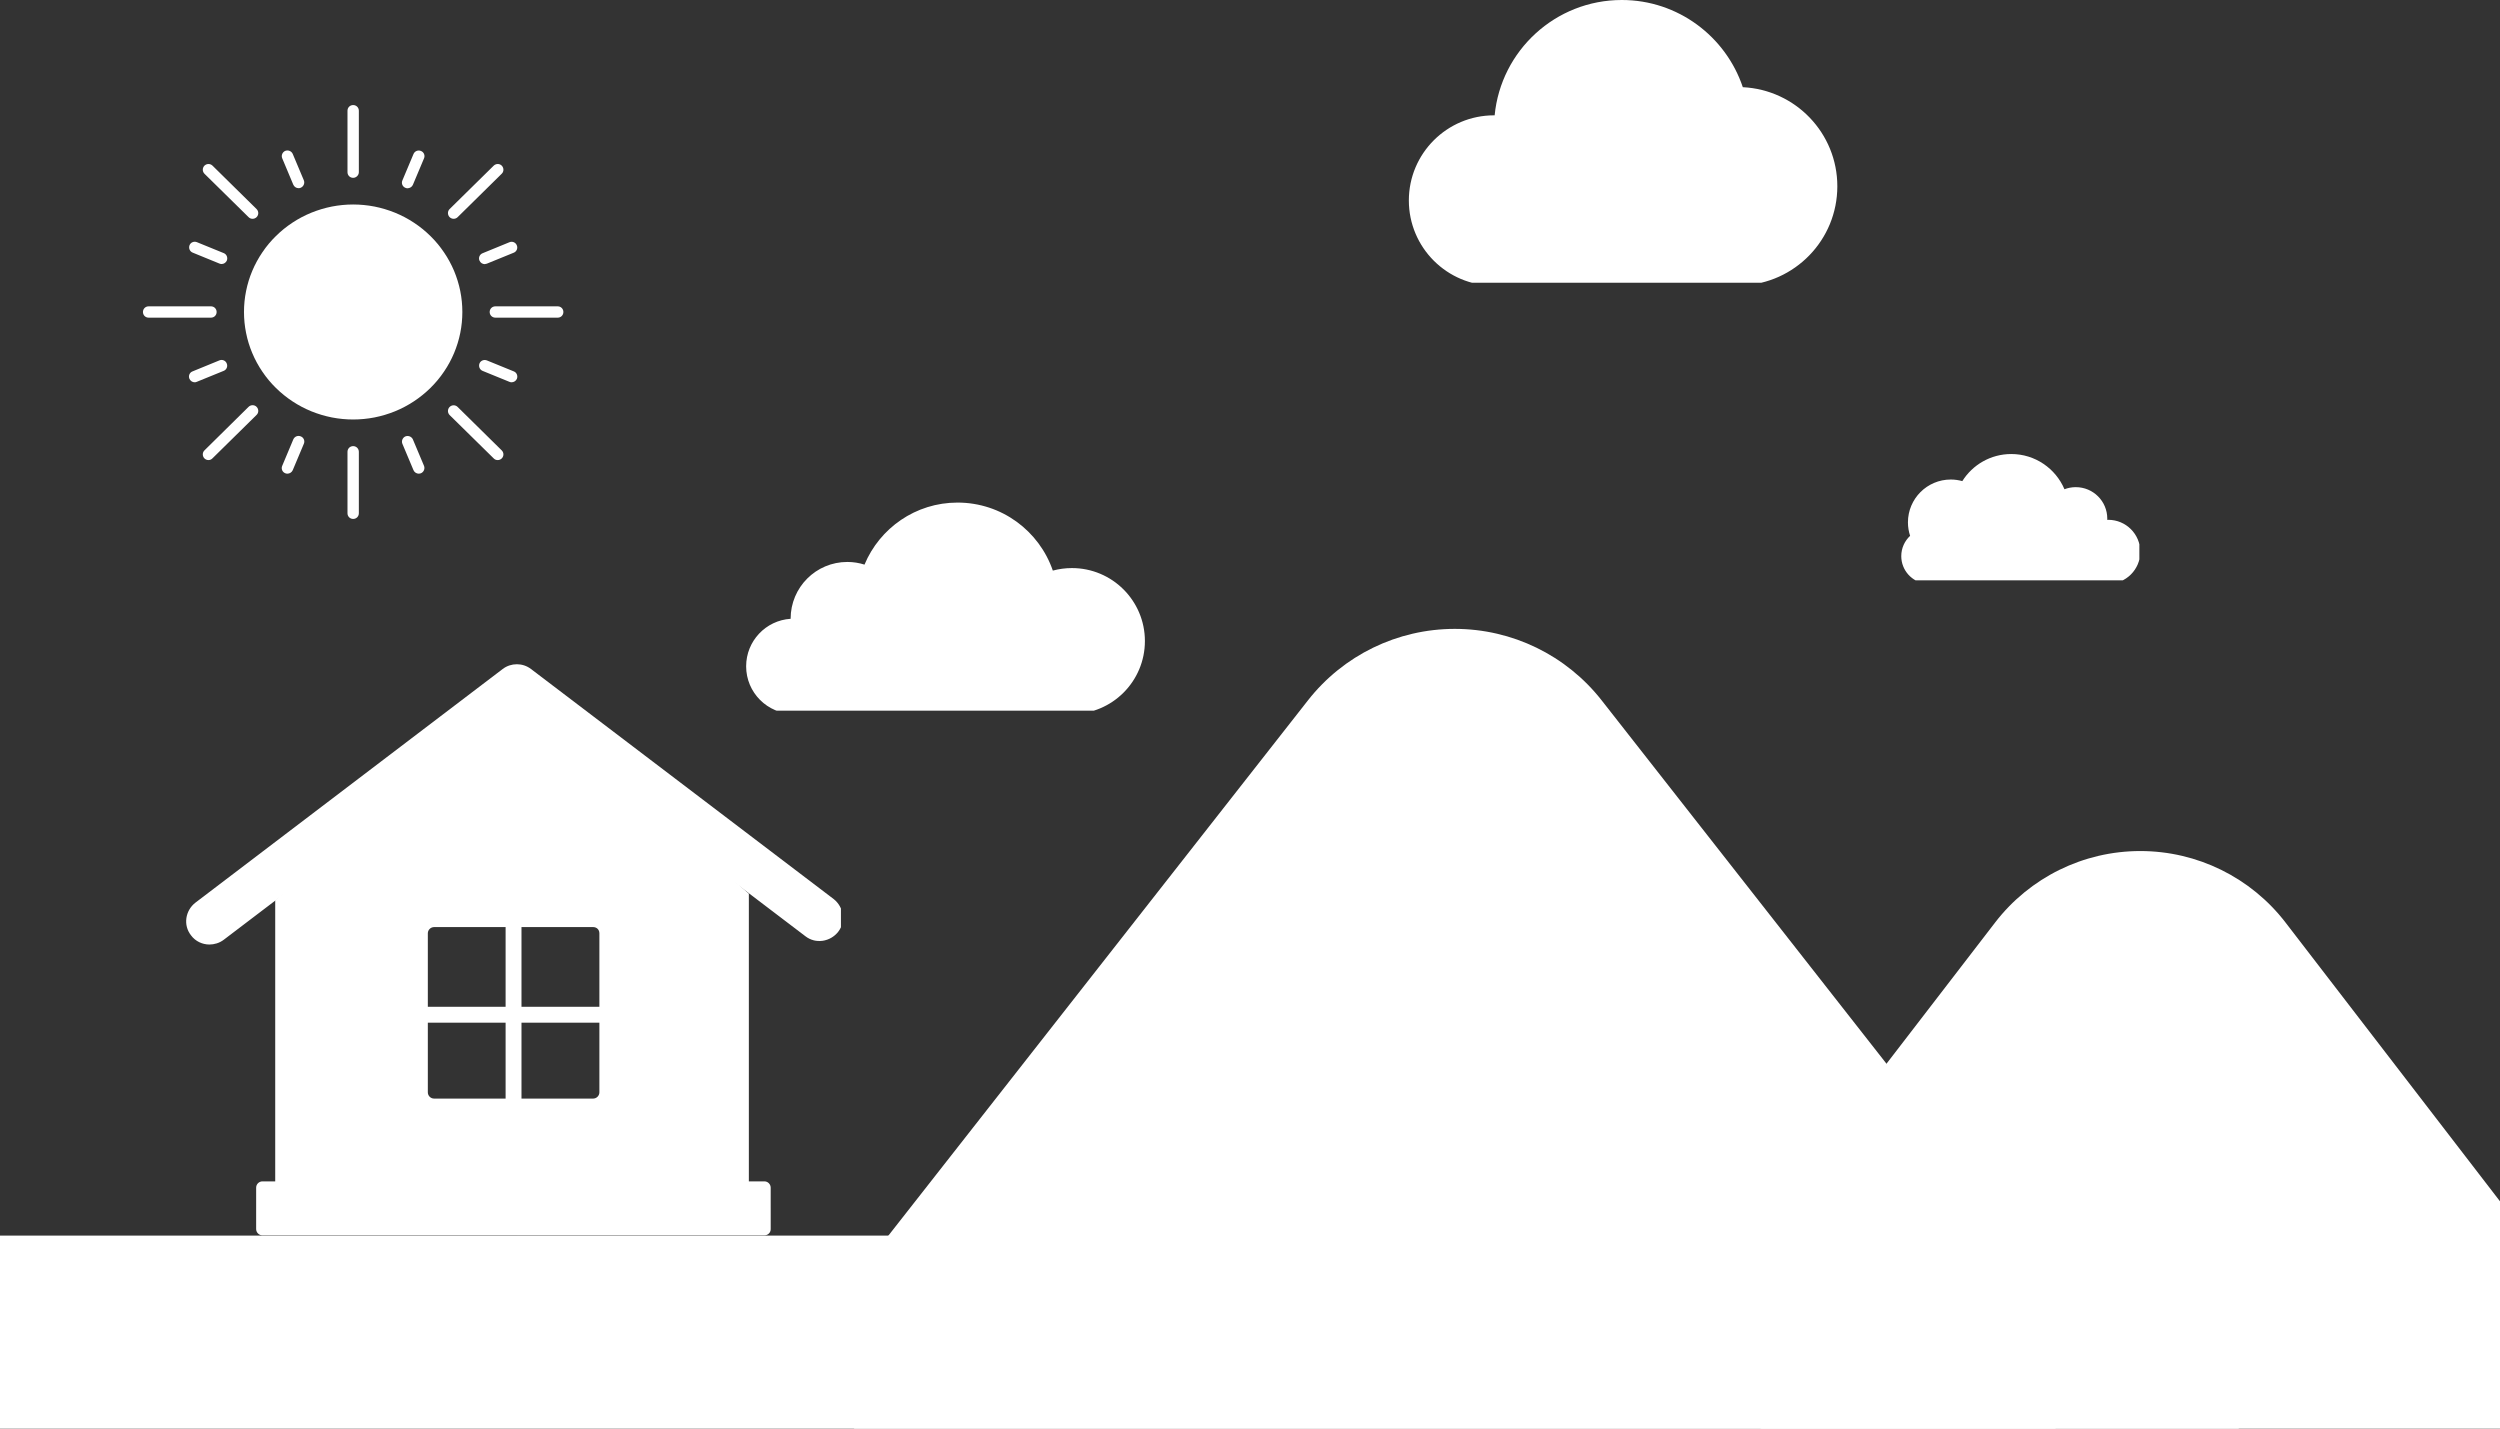 <svg xmlns="http://www.w3.org/2000/svg" xmlns:xlink="http://www.w3.org/1999/xlink" width="336" zoomAndPan="magnify" viewBox="0 0 252 144" height="192" preserveAspectRatio="xMidYMid meet" version="1.0"><rect x="0" y="0" width="252" height="144" fill="#333333" stroke="none"/><defs><filter x="0%" y="0%" width="100%" height="100%" id="d005d46448"><feColorMatrix values="0 0 0 0 1 0 0 0 0 1 0 0 0 0 1 0 0 0 1 0" color-interpolation-filters="sRGB"/></filter><clipPath id="e9954748cc"><path d="M 172.383 85.543 L 252 85.543 L 252 144 L 172.383 144 Z M 172.383 85.543 " clip-rule="nonzero"/></clipPath><clipPath id="67d9b6772a"><path d="M 230.379 92.988 L 256.613 127.09 C 259.355 130.656 259.836 135.477 257.848 139.512 C 255.859 143.551 251.746 146.109 247.246 146.109 L 184.242 146.109 C 179.738 146.109 175.629 143.551 173.641 139.512 C 171.652 135.477 172.133 130.656 174.875 127.09 L 201.109 92.988 C 204.605 88.445 210.012 85.785 215.742 85.785 C 221.477 85.785 226.883 88.445 230.379 92.988 Z M 230.379 92.988 " clip-rule="nonzero"/></clipPath><clipPath id="b01a95fbe3"><path d="M 0.383 0.68 L 80 0.68 L 80 59 L 0.383 59 Z M 0.383 0.68 " clip-rule="nonzero"/></clipPath><clipPath id="803ffef8c2"><path d="M 58.379 7.988 L 84.613 42.09 C 87.355 45.656 87.836 50.477 85.848 54.512 C 83.859 58.551 79.746 61.109 75.246 61.109 L 12.242 61.109 C 7.738 61.109 3.629 58.551 1.641 54.512 C -0.348 50.477 0.133 45.656 2.875 42.09 L 29.109 7.988 C 32.605 3.445 38.012 0.785 43.742 0.785 C 49.477 0.785 54.883 3.445 58.379 7.988 Z M 58.379 7.988 " clip-rule="nonzero"/></clipPath><clipPath id="24a792a13f"><rect x="0" width="80" y="0" height="59"/></clipPath><clipPath id="07f24fdae3"><path d="M 83.121 63.031 L 209.938 63.031 L 209.938 144 L 83.121 144 Z M 83.121 63.031 " clip-rule="nonzero"/></clipPath><clipPath id="6b45270b16"><path d="M 161.449 70.598 L 207.441 129.27 C 210.195 132.789 210.707 137.57 208.75 141.59 C 206.793 145.605 202.715 148.156 198.246 148.156 L 95.043 148.156 C 90.57 148.156 86.496 145.605 84.539 141.59 C 82.582 137.57 83.09 132.789 85.848 129.27 L 131.84 70.598 C 135.406 66.047 140.863 63.391 146.645 63.391 C 152.426 63.391 157.883 66.047 161.449 70.598 Z M 161.449 70.598 " clip-rule="nonzero"/></clipPath><clipPath id="474e4beb42"><path d="M 0.121 0.359 L 126.938 0.359 L 126.938 81 L 0.121 81 Z M 0.121 0.359 " clip-rule="nonzero"/></clipPath><clipPath id="9a0e1624d0"><path d="M 78.449 7.598 L 124.441 66.27 C 127.195 69.789 127.707 74.57 125.75 78.59 C 123.793 82.605 119.715 85.156 115.246 85.156 L 12.043 85.156 C 7.57 85.156 3.496 82.605 1.539 78.59 C -0.418 74.57 0.09 69.789 2.848 66.27 L 48.84 7.598 C 52.406 3.047 57.863 0.391 63.645 0.391 C 69.426 0.391 74.883 3.047 78.449 7.598 Z M 78.449 7.598 " clip-rule="nonzero"/></clipPath><clipPath id="f167c39ac6"><rect x="0" width="127" y="0" height="81"/></clipPath><clipPath id="1abd7d37e1"><path d="M 0 124.547 L 225.66 124.547 L 225.66 144 L 0 144 Z M 0 124.547 " clip-rule="nonzero"/></clipPath><clipPath id="7b796c1f93"><path d="M 0 0.547 L 225.66 0.547 L 225.66 20 L 0 20 Z M 0 0.547 " clip-rule="nonzero"/></clipPath><clipPath id="be4c8d0555"><rect x="0" width="226" y="0" height="20"/></clipPath><clipPath id="a50457b3c7"><path d="M 75.211 50.633 L 115.711 50.633 L 115.711 71.633 L 75.211 71.633 Z M 75.211 50.633 " clip-rule="nonzero"/></clipPath><clipPath id="48e4460183"><path d="M 142.008 0 L 185.508 0 L 185.508 28.5 L 142.008 28.5 Z M 142.008 0 " clip-rule="nonzero"/></clipPath><clipPath id="cdaad79751"><path d="M 191.648 45.75 L 215.648 45.75 L 215.648 58.5 L 191.648 58.5 Z M 191.648 45.75 " clip-rule="nonzero"/></clipPath><clipPath id="391e3ae87f"><path d="M 14.398 10.59 L 57 10.59 L 57 52.59 L 14.398 52.59 Z M 14.398 10.59 " clip-rule="nonzero"/></clipPath><mask id="c7afdcbfe1"><g filter="url(#d005d46448)"><rect x="-25.2" width="302.4" fill="#000000" y="-14.4" height="172.8" fill-opacity="0.04"/></g></mask><clipPath id="6a3166c546"><path d="M 0.602 0.199 L 8.762 0.199 L 8.762 40.52 L 0.602 40.52 Z M 0.602 0.199 " clip-rule="nonzero"/></clipPath><clipPath id="fb5b556799"><rect x="0" width="9" y="0" height="41"/></clipPath><mask id="51aea64f31"><g filter="url(#d005d46448)"><rect x="-25.2" width="302.4" fill="#000000" y="-14.4" height="172.8" fill-opacity="0.04"/></g></mask><clipPath id="ac89302b2e"><path d="M 0.199 0.199 L 8.602 0.199 L 8.602 40.52 L 0.199 40.52 Z M 0.199 0.199 " clip-rule="nonzero"/></clipPath><clipPath id="8964df2d75"><rect x="0" width="9" y="0" height="41"/></clipPath><clipPath id="228eb41c42"><path d="M 18.766 66.945 L 84.766 66.945 L 84.766 96 L 18.766 96 Z M 18.766 66.945 " clip-rule="nonzero"/></clipPath><clipPath id="53d299c1da"><path d="M 25 119 L 78 119 L 78 124.695 L 25 124.695 Z M 25 119 " clip-rule="nonzero"/></clipPath><clipPath id="1171434f24"><path d="M 51 119 L 78 119 L 78 124.695 L 51 124.695 Z M 51 119 " clip-rule="nonzero"/></clipPath><mask id="c93890bfce"><g filter="url(#d005d46448)"><rect x="-25.2" width="302.4" fill="#000000" y="-14.4" height="172.8" fill-opacity="0.05"/></g></mask><clipPath id="16e6a44510"><path d="M 1 0.039 L 26.762 0.039 L 26.762 5.695 L 1 5.695 Z M 1 0.039 " clip-rule="nonzero"/></clipPath><clipPath id="40c22c1eac"><rect x="0" width="27" y="0" height="6"/></clipPath><clipPath id="68fabed2ea"><path d="M 51 66.945 L 84.766 66.945 L 84.766 96 L 51 96 Z M 51 66.945 " clip-rule="nonzero"/></clipPath><mask id="efa96ce452"><g filter="url(#d005d46448)"><rect x="-25.2" width="302.4" fill="#000000" y="-14.4" height="172.8" fill-opacity="0.05"/></g></mask><clipPath id="829ed24c56"><path d="M 1 0.945 L 33.766 0.945 L 33.766 29 L 1 29 Z M 1 0.945 " clip-rule="nonzero"/></clipPath><clipPath id="d144a2fa09"><rect x="0" width="34" y="0" height="30"/></clipPath><clipPath id="84b8829db5"><path d="M 19 69 L 84.766 69 L 84.766 96 L 19 96 Z M 19 69 " clip-rule="nonzero"/></clipPath><mask id="85d465766b"><g filter="url(#d005d46448)"><rect x="-25.2" width="302.4" fill="#000000" y="-14.4" height="172.8" fill-opacity="0.05"/></g></mask><clipPath id="547b5de680"><path d="M 0.199 0.121 L 65.719 0.121 L 65.719 26.281 L 0.199 26.281 Z M 0.199 0.121 " clip-rule="nonzero"/></clipPath><clipPath id="53ba864645"><rect x="0" width="66" y="0" height="27"/></clipPath><clipPath id="6ee19d2aa6"><path d="M 25 121 L 78 121 L 78 124.695 L 25 124.695 Z M 25 121 " clip-rule="nonzero"/></clipPath><mask id="678c92feca"><g filter="url(#d005d46448)"><rect x="-25.2" width="302.4" fill="#000000" y="-14.4" height="172.8" fill-opacity="0.05"/></g></mask><clipPath id="4e14bf2fc7"><path d="M 0.68 0.68 L 53 0.68 L 53 3.695 L 0.68 3.695 Z M 0.68 0.68 " clip-rule="nonzero"/></clipPath><clipPath id="6fef822933"><rect x="0" width="53" y="0" height="4"/></clipPath></defs><g clip-path="url(#e9954748cc)"><g clip-path="url(#67d9b6772a)"><g transform="matrix(1, 0, 0, 1, 172, 85)"><g clip-path="url(#24a792a13f)"><g clip-path="url(#b01a95fbe3)"><g clip-path="url(#803ffef8c2)"><rect x="-227.44" width="362.88" fill="#ffffff" height="207.36" y="-116.68" fill-opacity="1"/></g></g></g></g></g></g><g clip-path="url(#07f24fdae3)"><g clip-path="url(#6b45270b16)"><g transform="matrix(1, 0, 0, 1, 83, 63)"><g clip-path="url(#f167c39ac6)"><g clip-path="url(#474e4beb42)"><g clip-path="url(#9a0e1624d0)"><rect x="-138.44" width="362.88" fill="#ffffff" height="207.36" y="-94.68" fill-opacity="1"/></g></g></g></g></g></g><g clip-path="url(#1abd7d37e1)"><g transform="matrix(1, 0, 0, 1, 0, 124)"><g clip-path="url(#be4c8d0555)"><g clip-path="url(#7b796c1f93)"><path fill="#ffffff" d="M -7.199 0.547 L 225.668 0.547 L 225.668 30.086 L -7.199 30.086 Z M -7.199 0.547 " fill-opacity="1" fill-rule="nonzero"/></g></g></g></g><g clip-path="url(#a50457b3c7)"><path fill="#ffffff" d="M 108.051 57.262 C 107.383 57.262 106.738 57.352 106.125 57.516 C 104.754 53.527 100.973 50.66 96.52 50.66 C 92.293 50.66 88.672 53.242 87.141 56.914 C 86.594 56.738 86.012 56.645 85.41 56.645 C 82.254 56.645 79.695 59.203 79.695 62.363 C 79.695 62.367 79.695 62.371 79.695 62.375 C 77.191 62.535 75.211 64.617 75.211 67.164 C 75.211 69.812 77.359 71.961 80.008 71.961 C 80.082 71.961 80.156 71.961 80.23 71.957 L 80.23 71.961 L 80.266 71.957 C 80.301 71.953 80.332 71.949 80.363 71.949 L 107.484 71.949 C 107.672 71.961 107.859 71.973 108.051 71.973 C 112.113 71.973 115.406 68.68 115.406 64.617 C 115.406 60.555 112.113 57.262 108.051 57.262 Z M 108.051 57.262 " fill-opacity="1" fill-rule="nonzero"/></g><g clip-path="url(#48e4460183)"><path fill="#ffffff" d="M 185.203 18.777 C 185.203 13.414 180.98 9.047 175.676 8.789 C 173.965 3.688 169.148 0 163.477 0 C 156.785 0 151.289 5.105 150.66 11.629 C 150.641 11.629 150.617 11.625 150.602 11.625 C 145.855 11.625 142.012 15.473 142.012 20.207 C 142.012 24.949 145.855 28.793 150.598 28.793 L 175.551 28.793 L 175.551 28.773 C 180.91 28.582 185.203 24.188 185.203 18.777 Z M 185.203 18.777 " fill-opacity="1" fill-rule="nonzero"/></g><g clip-path="url(#cdaad79751)"><path fill="#ffffff" d="M 212.516 52.398 C 212.48 52.398 212.445 52.398 212.41 52.402 C 212.41 52.359 212.414 52.32 212.414 52.277 C 212.414 50.523 210.992 49.105 209.238 49.105 C 208.836 49.105 208.453 49.18 208.098 49.316 C 207.211 47.23 205.145 45.766 202.734 45.766 C 200.656 45.766 198.832 46.855 197.801 48.496 C 197.434 48.395 197.043 48.336 196.641 48.336 C 194.254 48.336 192.32 50.273 192.32 52.656 C 192.32 53.129 192.398 53.586 192.539 54.012 C 191.992 54.523 191.648 55.25 191.648 56.059 C 191.648 57.492 192.73 58.672 194.121 58.832 L 194.121 58.852 L 194.172 58.84 L 194.219 58.84 C 194.293 58.848 194.367 58.852 194.441 58.852 C 194.516 58.852 194.59 58.848 194.664 58.84 L 212.305 58.84 C 212.375 58.844 212.445 58.848 212.516 58.848 C 214.297 58.848 215.742 57.406 215.742 55.625 C 215.742 53.844 214.297 52.398 212.516 52.398 Z M 212.516 52.398 " fill-opacity="1" fill-rule="nonzero"/></g><path fill="#ffffff" d="M 46.605 31.449 C 46.605 32.16 46.535 32.867 46.395 33.562 C 46.254 34.262 46.043 34.938 45.77 35.594 C 45.492 36.254 45.152 36.879 44.75 37.469 C 44.348 38.062 43.895 38.609 43.383 39.109 C 42.871 39.613 42.316 40.062 41.715 40.457 C 41.113 40.855 40.48 41.188 39.812 41.461 C 39.145 41.73 38.457 41.938 37.746 42.078 C 37.039 42.215 36.32 42.285 35.598 42.285 C 34.875 42.285 34.16 42.215 33.453 42.078 C 32.742 41.938 32.055 41.73 31.387 41.461 C 30.719 41.188 30.086 40.855 29.484 40.457 C 28.883 40.062 28.328 39.613 27.816 39.109 C 27.305 38.609 26.848 38.062 26.449 37.469 C 26.047 36.879 25.707 36.254 25.43 35.594 C 25.152 34.938 24.945 34.262 24.805 33.562 C 24.664 32.867 24.594 32.16 24.594 31.449 C 24.594 30.738 24.664 30.031 24.805 29.336 C 24.945 28.637 25.152 27.961 25.43 27.301 C 25.707 26.645 26.047 26.02 26.449 25.43 C 26.848 24.836 27.305 24.289 27.816 23.789 C 28.328 23.285 28.883 22.836 29.484 22.441 C 30.086 22.043 30.719 21.711 31.387 21.438 C 32.055 21.168 32.742 20.961 33.453 20.82 C 34.16 20.684 34.875 20.613 35.598 20.613 C 36.32 20.613 37.039 20.684 37.746 20.82 C 38.457 20.961 39.145 21.168 39.812 21.438 C 40.48 21.711 41.113 22.043 41.715 22.441 C 42.316 22.836 42.871 23.285 43.383 23.789 C 43.895 24.289 44.348 24.836 44.75 25.43 C 45.152 26.02 45.492 26.645 45.77 27.301 C 46.043 27.961 46.254 28.637 46.395 29.336 C 46.535 30.031 46.605 30.738 46.605 31.449 Z M 46.605 31.449 " fill-opacity="1" fill-rule="nonzero"/><g clip-path="url(#391e3ae87f)"><path fill="#ffffff" d="M 35.598 17.926 C 35.277 17.926 35.027 17.676 35.027 17.355 L 35.027 11.16 C 35.027 10.84 35.277 10.59 35.598 10.59 C 35.918 10.59 36.172 10.84 36.172 11.16 L 36.172 17.355 C 36.172 17.664 35.906 17.926 35.598 17.926 Z M 36.172 51.738 L 36.172 45.543 C 36.172 45.223 35.918 44.969 35.598 44.969 C 35.277 44.969 35.027 45.223 35.027 45.543 L 35.027 51.738 C 35.027 52.059 35.277 52.309 35.598 52.309 C 35.918 52.309 36.172 52.059 36.172 51.738 Z M 21.836 31.449 C 21.836 31.129 21.586 30.879 21.266 30.879 L 14.98 30.879 C 14.66 30.879 14.41 31.129 14.41 31.449 C 14.41 31.77 14.66 32.02 14.98 32.02 L 21.266 32.02 C 21.586 32.02 21.836 31.77 21.836 31.449 Z M 56.789 31.449 C 56.789 31.129 56.539 30.879 56.219 30.879 L 49.934 30.879 C 49.613 30.879 49.359 31.129 49.359 31.449 C 49.359 31.77 49.613 32.02 49.934 32.02 L 56.219 32.02 C 56.539 32.02 56.789 31.77 56.789 31.449 Z M 25.871 21.883 C 26.09 21.652 26.09 21.301 25.859 21.07 L 21.414 16.691 C 21.188 16.477 20.832 16.477 20.602 16.703 C 20.387 16.934 20.387 17.289 20.613 17.516 L 25.062 21.895 C 25.176 22.008 25.312 22.055 25.461 22.055 C 25.609 22.055 25.758 21.996 25.871 21.883 Z M 50.582 46.203 C 50.801 45.977 50.801 45.621 50.57 45.395 L 46.125 41.016 C 45.898 40.797 45.543 40.797 45.316 41.027 C 45.098 41.258 45.098 41.609 45.324 41.84 L 49.773 46.215 C 49.887 46.332 50.023 46.375 50.172 46.375 C 50.32 46.375 50.469 46.32 50.582 46.203 Z M 21.414 46.203 L 25.859 41.828 C 26.09 41.609 26.09 41.246 25.871 41.016 C 25.656 40.789 25.289 40.789 25.062 41.004 L 20.613 45.395 C 20.387 45.609 20.387 45.977 20.602 46.203 C 20.719 46.32 20.867 46.375 21.016 46.375 C 21.164 46.375 21.301 46.32 21.414 46.203 Z M 46.125 21.895 L 50.57 17.516 C 50.801 17.301 50.801 16.934 50.582 16.703 C 50.367 16.477 50 16.477 49.773 16.691 L 45.324 21.07 C 45.098 21.289 45.098 21.652 45.316 21.883 C 45.43 21.996 45.578 22.055 45.727 22.055 C 45.875 22.055 46.023 21.996 46.125 21.895 Z M 30.32 18.922 C 30.605 18.797 30.742 18.465 30.629 18.18 L 29.508 15.516 C 29.383 15.23 29.051 15.094 28.754 15.207 C 28.469 15.332 28.328 15.664 28.445 15.949 L 29.562 18.613 C 29.656 18.832 29.871 18.969 30.09 18.969 C 30.18 18.969 30.25 18.957 30.32 18.922 Z M 42.434 47.703 C 42.719 47.578 42.855 47.246 42.742 46.961 L 41.621 44.297 C 41.496 44.012 41.164 43.875 40.867 43.988 C 40.582 44.113 40.445 44.445 40.559 44.73 L 41.68 47.395 C 41.77 47.609 41.988 47.746 42.207 47.746 C 42.285 47.746 42.367 47.727 42.434 47.703 Z M 19.836 38.488 L 22.547 37.383 C 22.844 37.266 22.98 36.926 22.855 36.637 C 22.742 36.34 22.398 36.203 22.113 36.328 L 19.402 37.438 C 19.105 37.551 18.969 37.895 19.094 38.18 C 19.188 38.398 19.402 38.535 19.621 38.535 C 19.688 38.535 19.77 38.523 19.836 38.488 Z M 49.074 26.578 L 51.785 25.473 C 52.082 25.355 52.219 25.016 52.094 24.727 C 51.977 24.43 51.637 24.293 51.348 24.418 L 48.641 25.527 C 48.344 25.645 48.207 25.984 48.332 26.27 C 48.422 26.488 48.641 26.625 48.859 26.625 C 48.938 26.613 49.008 26.602 49.074 26.578 Z M 41.621 18.625 L 42.742 15.961 C 42.867 15.676 42.73 15.332 42.434 15.219 C 42.137 15.094 41.805 15.23 41.68 15.527 L 40.559 18.191 C 40.434 18.477 40.57 18.82 40.867 18.934 C 40.938 18.969 41.016 18.98 41.086 18.98 C 41.312 18.969 41.531 18.844 41.621 18.625 Z M 29.508 47.395 L 30.629 44.73 C 30.754 44.445 30.617 44.102 30.32 43.988 C 30.02 43.863 29.691 44 29.562 44.297 L 28.445 46.961 C 28.32 47.246 28.457 47.59 28.754 47.703 C 28.82 47.738 28.902 47.746 28.969 47.746 C 29.199 47.746 29.414 47.609 29.508 47.395 Z M 22.867 26.262 C 22.98 25.961 22.844 25.633 22.559 25.516 L 19.848 24.41 C 19.551 24.293 19.219 24.43 19.105 24.719 C 18.992 25.016 19.129 25.344 19.414 25.461 L 22.125 26.57 C 22.191 26.602 22.273 26.613 22.34 26.613 C 22.559 26.613 22.773 26.477 22.867 26.262 Z M 52.105 38.18 C 52.219 37.883 52.082 37.551 51.797 37.438 L 49.074 36.328 C 48.777 36.215 48.445 36.352 48.332 36.637 C 48.219 36.934 48.355 37.266 48.641 37.383 L 51.348 38.488 C 51.418 38.523 51.5 38.535 51.566 38.535 C 51.797 38.535 52.012 38.398 52.105 38.18 Z M 52.105 38.18 " fill-opacity="1" fill-rule="nonzero"/></g><path fill="#ffffff" d="M 52.699 70.055 L 27.742 90.719 L 27.742 119.398 L 75.484 119.398 L 75.484 90.086 Z M 60.418 110.105 C 60.418 110.461 60.125 110.738 59.781 110.738 L 43.762 110.738 C 43.402 110.738 43.125 110.449 43.125 110.105 L 43.125 94.082 C 43.125 93.727 43.418 93.449 43.762 93.449 L 59.781 93.449 C 60.141 93.449 60.418 93.699 60.418 94.082 Z M 60.418 110.105 " fill-opacity="1" fill-rule="nonzero"/><g mask="url(#c7afdcbfe1)"><g transform="matrix(1, 0, 0, 1, 27, 79)"><g clip-path="url(#fb5b556799)"><g clip-path="url(#6a3166c546)"><path fill="#ffffff" d="M 8.711 0.387 L 0.742 11.047 L 0.742 40.371 L 8.711 40.371 Z M 8.711 0.387 " fill-opacity="1" fill-rule="nonzero"/></g></g></g></g><path fill="#ffffff" d="M 50.965 93.129 L 52.566 93.129 L 52.566 111.07 L 50.965 111.07 Z M 50.965 93.129 " fill-opacity="1" fill-rule="nonzero"/><path fill="#ffffff" d="M 42.797 101.484 L 60.734 101.484 L 60.734 103.086 L 42.797 103.086 Z M 42.797 101.484 " fill-opacity="1" fill-rule="nonzero"/><g mask="url(#51aea64f31)"><g transform="matrix(1, 0, 0, 1, 67, 79)"><g clip-path="url(#8964df2d75)"><g clip-path="url(#ac89302b2e)"><path fill="#ffffff" d="M 0.473 40.371 L 8.445 40.371 L 8.445 11.047 L 0.473 0.387 " fill-opacity="1" fill-rule="nonzero"/></g></g></g></g><g clip-path="url(#228eb41c42)"><path fill="#ffffff" d="M 21.109 95.207 C 20.406 95.207 19.703 94.891 19.254 94.281 C 18.445 93.262 18.672 91.781 19.703 90.984 L 50.672 67.434 C 51.508 66.797 52.684 66.797 53.52 67.434 L 84.039 90.629 C 85.055 91.438 85.281 92.906 84.488 93.926 C 83.68 94.945 82.211 95.168 81.191 94.375 L 52.102 72.266 L 22.551 94.73 C 22.129 95.051 21.609 95.207 21.109 95.207 Z M 21.109 95.207 " fill-opacity="1" fill-rule="nonzero"/></g><g clip-path="url(#53d299c1da)"><path fill="#ffffff" d="M 77.047 124.523 L 26.457 124.523 C 26.102 124.523 25.82 124.23 25.82 123.887 L 25.82 119.715 C 25.82 119.359 26.113 119.082 26.457 119.082 L 77.047 119.082 C 77.402 119.082 77.684 119.371 77.684 119.715 L 77.684 123.887 C 77.695 124.242 77.402 124.523 77.047 124.523 Z M 77.047 124.523 " fill-opacity="1" fill-rule="nonzero"/></g><g clip-path="url(#1171434f24)"><g mask="url(#c93890bfce)"><g transform="matrix(1, 0, 0, 1, 51, 119)"><g clip-path="url(#40c22c1eac)"><g clip-path="url(#16e6a44510)"><path fill="#ffffff" d="M 1.09 0.082 L 26.047 0.082 C 26.402 0.082 26.684 0.371 26.684 0.715 L 26.684 4.887 C 26.684 5.242 26.391 5.523 26.047 5.523 L 1.09 5.523 " fill-opacity="1" fill-rule="nonzero"/></g></g></g></g></g><g clip-path="url(#68fabed2ea)"><g mask="url(#efa96ce452)"><g transform="matrix(1, 0, 0, 1, 51, 66)"><g clip-path="url(#d144a2fa09)"><g clip-path="url(#829ed24c56)"><path fill="#ffffff" d="M 1.09 0.957 C 1.605 0.957 2.109 1.113 2.531 1.434 L 33.039 24.629 C 34.055 25.438 34.281 26.906 33.488 27.926 C 32.68 28.945 31.211 29.168 30.191 28.375 L 1.102 6.266 " fill-opacity="1" fill-rule="nonzero"/></g></g></g></g></g><g clip-path="url(#84b8829db5)"><g mask="url(#85d465766b)"><g transform="matrix(1, 0, 0, 1, 19, 69)"><g clip-path="url(#53ba864645)"><g clip-path="url(#547b5de680)"><path fill="#ffffff" d="M 33.09 0.324 L 65.488 24.938 C 64.68 25.957 63.211 26.184 62.191 25.387 L 33.102 3.277 L 3.551 25.73 C 3.141 26.051 2.625 26.207 2.148 26.207 C 1.445 26.207 0.746 25.891 0.293 25.281 Z M 33.09 0.324 " fill-opacity="1" fill-rule="nonzero"/></g></g></g></g></g><g clip-path="url(#6ee19d2aa6)"><g mask="url(#678c92feca)"><g transform="matrix(1, 0, 0, 1, 25, 121)"><g clip-path="url(#6fef822933)"><g clip-path="url(#4e14bf2fc7)"><path fill="#ffffff" d="M 52.695 0.809 L 52.695 2.887 C 52.695 3.242 52.402 3.523 52.059 3.523 L 1.457 3.523 C 1.102 3.523 0.82 3.23 0.82 2.887 L 0.82 0.809 " fill-opacity="1" fill-rule="nonzero"/></g></g></g></g></g></svg>